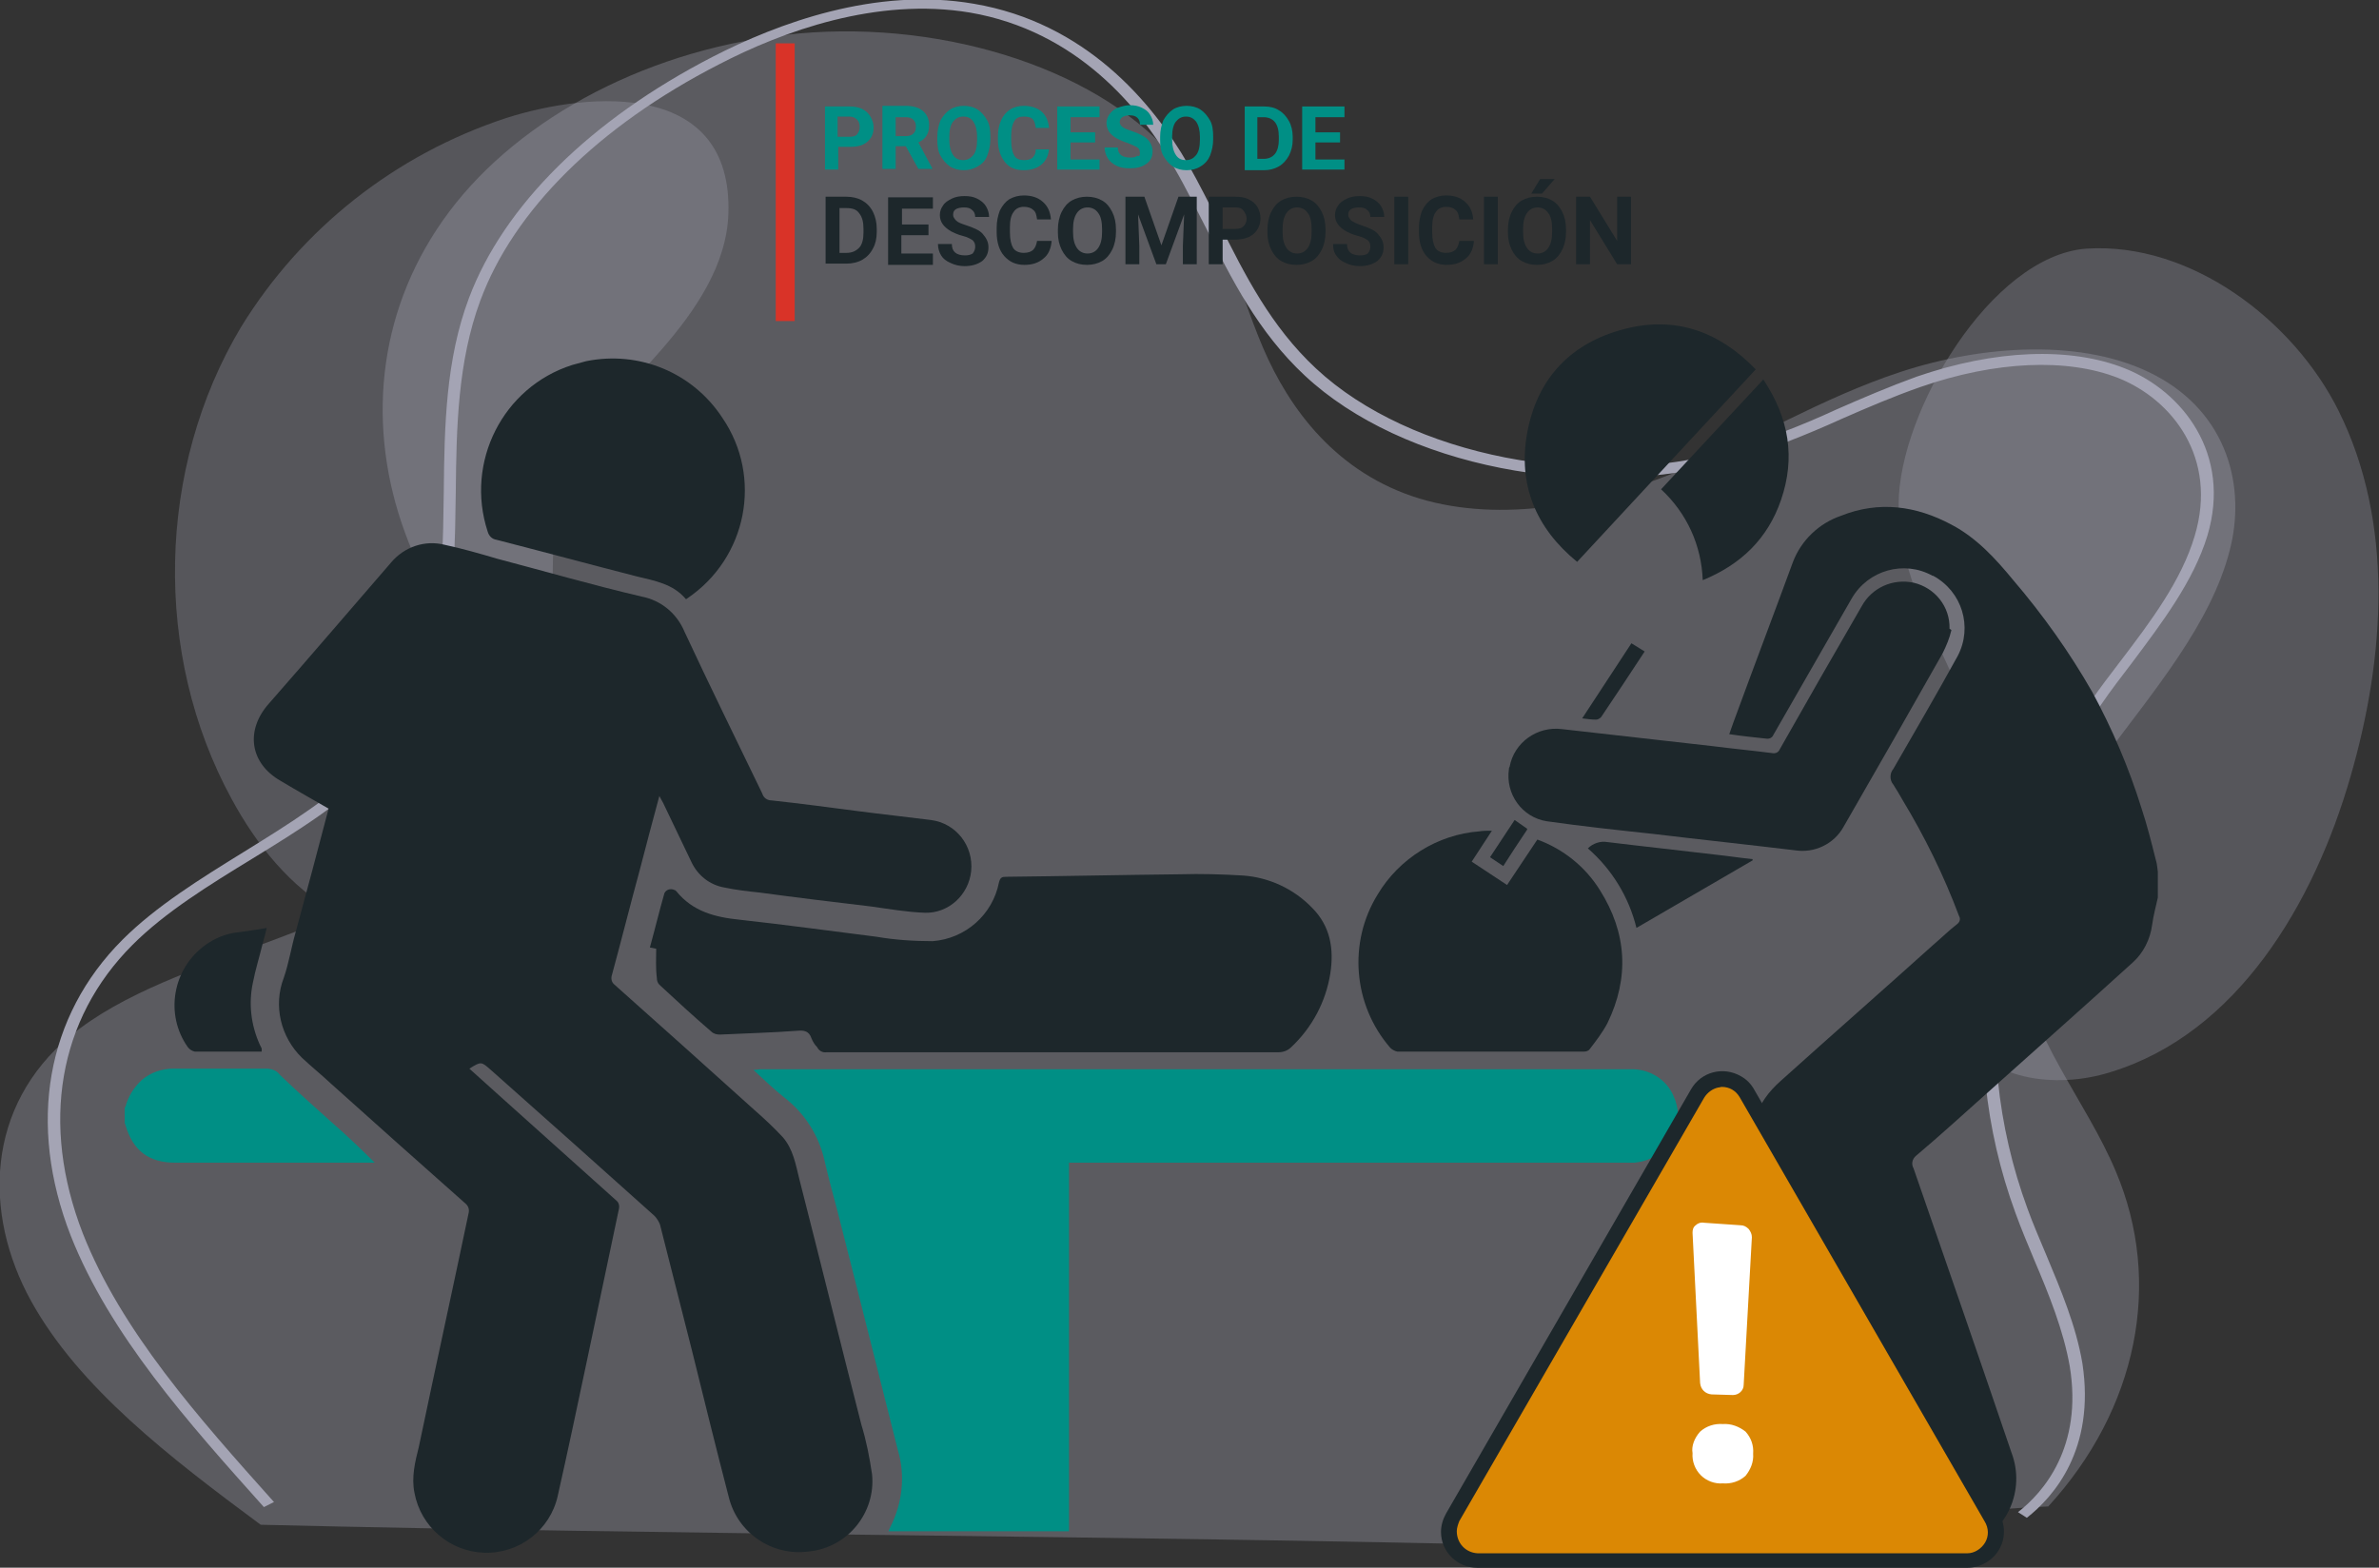 <?xml version="1.0" encoding="utf-8"?>
<!-- Generator: Adobe Illustrator 26.0.1, SVG Export Plug-In . SVG Version: 6.00 Build 0)  -->
<svg version="1.1" id="Layer_1" xmlns="http://www.w3.org/2000/svg" xmlns:xlink="http://www.w3.org/1999/xlink" x="0px" y="0px"
	 viewBox="0 0 376.9 248.4" style="enable-background:new 0 0 376.9 248.4;" xml:space="preserve">
<rect x="0" y="0" width="376.9" height="248.4" fill="#333333" stroke="none"/>
<style type="text/css">
	.st0{opacity:0.354;fill:#A4A4B4;enable-background:new    ;}
	.st1{opacity:0.31;fill:#A4A4B4;enable-background:new    ;}
	.st2{fill:#A4A4B4;}
	.st3{fill:#1D272B;}
	.st4{fill:#008F85;}
	.st5{fill:#DB8804;}
	.st6{fill:#FFFFFF;}
	.st7{enable-background:new    ;}
	.st8{fill:#D93328;}
</style>
<g id="Grupo_134258" transform="translate(-175 -5955.33)">
	<g id="Grupo_128124" transform="translate(175 5955.33)">
		<path id="Trazado_151846" class="st0" d="M324.5,238.7c14.1-15.4,18.2-35.4,10.7-53.1c-4.7-11.2-13.8-21.5-15-33.2
			c-2.3-23.3,27-42.1,33-65c2.7-10.1-0.2-21.8-11.7-27.9c-11.3-6-27.5-4.8-40.3-0.6s-23.6,11-35.9,16s-27.4,8-40.4,4.1
			c-13.1-4-20.6-14.1-24.8-23.9s-6.2-20.3-13.4-29.2C175,11.2,150,3.2,126.6,5.3S82.4,18.6,71.2,33.5s-13.1,32.9-7.6,49.3
			c2.8,8.3,7.5,16.3,10,24.7s2.8,17.6-2.9,25.1c-11.9,15.8-43.1,18-59.5,31.5c-13.5,11.2-13.9,28.2-6.3,42s22.1,24.9,36.4,35.5
			c67,1.6,135.2,1.7,202.2,3.3C269.7,245.7,298.4,239.8,324.5,238.7z"/>
		<path id="Trazado_151847" class="st1" d="M300.8,79.7c-0.2,19,17.8,35.5,14.7,54.1c-1.7,10-9.3,20.1-4.9,29.3
			c3.9,8.1,15.1,9.5,23.7,6.8c20.1-6.1,32.3-26.7,38.1-46.9c5.5-19,6.9-40.2-1.9-57.9c-7.1-14.3-23.4-26.8-40-25.7
			C315.3,40.6,300.9,65.4,300.8,79.7z"/>
		<path id="Trazado_151848" class="st1" d="M38.2,51.8c-13.4,22.4-14,51.9-1.5,74.8c3.9,7.2,9.3,14,16.5,18c7.2,4,16.5,4.9,23.6,0.8
			c10.9-6.2,13.3-20.8,12.4-33.3s-3.7-25.6,1.1-37.1c3.1-7.5,9.1-13.4,14.5-19.6s10.3-13.4,10.6-21.5c0.7-21.1-21.7-19.5-35.2-15.2
			C62.6,24.5,47.8,36.2,38.2,51.8z"/>
		<g id="Grupo_107069" transform="translate(7.507 0)">
			<path id="Trazado_151849" class="st2" d="M313.6,240.5l-1.4-0.9c4-3.1,10.3-10.3,8.2-23.1c-1-5.7-3.3-11.4-5.6-16.8
				c-1-2.4-2.1-5-3-7.5c-9.8-26.7-5.5-56.2,11.8-80.9c1.5-2.2,3.2-4.4,4.8-6.5c4.8-6.3,9.7-12.8,11.8-19.9
				c3.7-12.4-3.6-21.6-12.1-25c-8.1-3.2-19.5-2.7-31.3,1.4c-4.3,1.5-8.5,3.3-12.6,5.1c-5.5,2.5-11.1,4.7-16.9,6.5
				c-23.4,6.8-52.7,1-68.1-13.4c-7.4-6.9-11.6-15.3-15.6-23.3c-1.6-3.1-3.2-6.4-5-9.5C173.2,17,163,4.9,146.2,2
				c-14.8-2.5-29.8,3-39.8,8.2C87.3,20,73.9,33.3,68.6,47.6C65,57.3,64.8,67.8,64.7,78c-0.2,15.1-0.4,30.8-12.3,43.4
				c-5.4,5.7-12.8,10.3-20,14.7c-6.7,4.1-13.7,8.4-18.9,13.6c-11.8,11.8-14.6,28.4-7.9,45.7c6.1,15.5,18.4,29.3,30.3,42.6l-1.6,0.8
				c-12-13.4-24.4-27.3-30.6-43c-6.9-17.7-3.9-34.8,8.2-46.9c5.3-5.3,12.4-9.7,19.2-13.9c7.1-4.4,14.4-8.9,19.7-14.5
				c11.6-12.3,11.8-27,12-42.6c0.1-10.3,0.3-20.9,4-30.7c5.5-14.6,19.2-28.2,38.6-38.2c10.3-5.3,25.8-11.1,41.4-8.4
				c17.6,3,28.2,15.5,33.9,25.4c1.8,3.1,3.4,6.4,5,9.5c4,8,8.1,16.2,15.3,22.9c14.9,13.9,43.2,19.4,65.8,12.9
				c5.7-1.8,11.2-3.9,16.6-6.4c4.1-1.8,8.3-3.6,12.7-5.2c12.4-4.3,24.4-4.8,33.1-1.3c9,3.6,16.9,13.5,13,26.5
				c-2.2,7.2-7.2,13.8-12,20.2c-1.6,2.1-3.3,4.3-4.8,6.5c-17.1,24.4-21.4,53.5-11.7,79.9c0.9,2.5,2,5,3,7.4
				c2.3,5.5,4.7,11.2,5.7,17.1C324.5,229.7,317.8,237.2,313.6,240.5z"/>
		</g>
	</g>
	<g id="rZLulr" transform="translate(194.86 6006.759)">
		<g id="Grupo_127421" transform="translate(0 0)">
			<path id="Trazado_163215" class="st3" d="M322,90.8c-0.3,1.4-0.7,2.8-0.9,4.3c-0.3,2.3-1.4,4.5-3.1,6c-7.7,7-15.5,13.9-23.2,20.8
				c-3.7,3.3-7.3,6.6-11.1,9.8c-0.6,0.5-0.8,1.3-0.4,2c5.2,15,10.4,30,15.5,45c2.3,6-0.7,12.7-6.7,14.9c-0.3,0.1-0.7,0.2-1.1,0.3
				c-5.7,1.6-11.7-1.4-13.8-6.9c-2.5-6.9-4.8-13.8-7.2-20.8c-2.3-6.8-4.7-13.5-7-20.3c-1.5-4.4-3.1-8.8-4.5-13.2
				c-1.7-5.1-0.2-9.4,3.8-12.9c8-7.2,16.1-14.3,24.1-21.5c1.3-1.1,2.5-2.3,3.8-3.3c0.4-0.3,0.6-0.8,0.3-1.3
				c-2.4-6.4-5.4-12.5-8.9-18.3c-0.5-0.9-1-1.7-1.5-2.5c-0.6-0.7-0.6-1.8,0-2.5c3.4-5.9,6.9-11.9,10.2-17.9
				c2.4-4.6,0.7-10.2-3.9-12.7c0,0,0,0-0.1,0c-4.5-2.5-10.2-0.9-12.8,3.6c-4.1,7.2-8.3,14.4-12.4,21.6c-0.2,0.5-0.7,0.7-1.2,0.6
				c-1.9-0.2-3.8-0.4-5.8-0.7c0.4-1.2,0.9-2.5,1.3-3.6c2.9-7.9,5.9-15.8,8.8-23.7c1.3-3.4,4.1-6.1,7.6-7.3c6-2.4,11.9-1.6,17.5,1.4
				c4,2.1,7,5.4,9.8,8.8c4.7,5.5,8.9,11.4,12.5,17.7c3.2,5.9,5.8,12,7.8,18.4c0.9,2.7,1.6,5.5,2.3,8.3c0.2,0.6,0.2,1.2,0.3,1.8
				L322,90.8z"/>
			<path id="Trazado_163216" class="st4" d="M0,124c0.4-1.6,1.3-3.1,2.6-4.3c1.4-1.2,3.2-1.8,5-1.8c4.9,0,9.8,0,14.7,0
				c0.9,0,1.7,0.3,2.2,1c2.7,2.6,5.5,5.1,8.3,7.6c2.3,2,4.5,4.1,6.7,6.3h-1.2c-10.1,0-20.3,0-30.4,0c-4.2,0-6.7-1.9-7.9-6
				c0-0.1-0.1-0.2-0.1-0.3V124z"/>
			<path id="Trazado_163217" class="st3" d="M32.2,76.7c-2.6-1.5-5.1-2.9-7.6-4.4c-4.9-2.8-5.6-8-1.9-12.2
				c6.5-7.4,12.9-14.9,19.4-22.4c2.1-2.5,5.4-3.6,8.5-2.8c2.8,0.6,5.6,1.4,8.3,2.2c7.6,2,15.2,4.2,22.9,6c3.1,0.6,5.6,2.7,6.8,5.6
				c4,8.6,8.2,17.1,12.3,25.6c0.2,0.7,0.8,1.1,1.5,1.1c4.6,0.5,9.1,1.1,13.7,1.7c3.8,0.5,7.6,0.9,11.5,1.4c4,0.5,6.8,4.1,6.4,8.1
				c-0.4,3.8-3.6,6.7-7.3,6.6c-2.9-0.1-5.7-0.6-8.6-1c-5.9-0.7-11.7-1.4-17.6-2.2c-1.9-0.2-3.7-0.4-5.6-0.8c-2.3-0.4-4.2-1.9-5.2-4
				c-1.5-3.1-3-6.3-4.5-9.4c-0.2-0.3-0.3-0.6-0.6-1.1c-1.1,4-2.1,7.9-3.1,11.7c-1.5,5.5-2.9,11.1-4.4,16.6c-0.2,0.6-0.1,1.2,0.4,1.6
				c7.4,6.6,14.8,13.2,22.1,19.8c1.6,1.4,3.1,2.8,4.5,4.3c1.7,1.9,2.1,4.4,2.7,6.8c3.3,12.9,6.5,25.9,9.8,38.8
				c0.8,2.6,1.3,5.2,1.7,7.9c0.6,6.1-3.9,11.6-10,12.2c-5.8,0.8-11.3-2.9-12.7-8.6c-2-7.7-3.9-15.4-5.8-23.1
				c-1.7-6.7-3.4-13.4-5.1-20.1c-0.2-0.5-0.5-1-0.9-1.4c-8.6-7.7-17.2-15.4-25.9-23.1c-1.5-1.3-1.5-1.4-3.4-0.2c1.7,1.5,3.3,3,5,4.5
				c6.1,5.5,12.3,11,18.4,16.5c0.3,0.3,0.4,0.8,0.3,1.2c-1.7,8.1-3.4,16.1-5.1,24.2c-1.5,7.1-3,14.2-4.6,21.3
				c-1.2,5.4-6.1,9.2-11.7,9c-5.4-0.2-10-4.1-11-9.5c-0.5-2.5,0.1-4.9,0.7-7.3c2.6-12.4,5.3-24.7,7.9-37.1c0.1-0.6-0.1-1.1-0.6-1.5
				c-7.1-6.3-14.2-12.6-21.2-18.9c-1.5-1.4-3.1-2.7-4.6-4.1c-3.4-3.3-4.6-8.3-2.9-12.7c0.8-2.3,1.2-4.9,1.9-7.3
				C28.8,89.6,30.5,83.2,32.2,76.7z"/>
			<path id="Trazado_163218" class="st4" d="M149.5,132.8v58.4h-28.6c0.1-0.2,0.2-0.5,0.3-0.7c1.9-3.7,2.4-8.1,1.2-12.1
				c-2.1-8.3-4.2-16.7-6.3-25c-1.1-4.3-2.2-8.7-3.3-13c-0.7-2.6-1.4-5.2-2-7.8c-0.9-4.1-3.2-7.7-6.5-10.2c-1.6-1.3-3.1-2.7-4.8-4.3
				c0.5,0,0.8-0.1,1.1-0.1c36.8,0,73.6,0,110.4,0c9.2,0,18.3,0,27.5,0c2.9-0.1,5.7,1.6,6.8,4.3c1.7,3.7,0.1,8.1-3.6,9.8
				c-0.8,0.4-1.7,0.6-2.6,0.7c-0.7,0-1.4,0-2.1,0c-28.7,0-57.5,0-86.2,0L149.5,132.8z"/>
			<path id="Trazado_163219" class="st3" d="M84.1,98.9l-1-0.2c0.8-2.9,1.5-5.8,2.3-8.6c0.3-0.6,1-0.8,1.6-0.5
				c0.1,0,0.2,0.1,0.3,0.2c2.6,3.2,6.1,4.1,10,4.5c7.3,0.8,14.5,1.8,21.7,2.7c2.9,0.5,5.9,0.7,8.9,0.7c5.2-0.4,9.5-4.2,10.5-9.3
				c0.2-0.8,0.5-0.9,1.1-0.9c9.2-0.1,18.4-0.3,27.6-0.4c3.3-0.1,6.7,0,10,0.2c4.1,0.3,8,2.1,10.9,5.1c2.9,2.9,3.5,6.5,2.9,10.4
				c-0.7,4.5-2.9,8.6-6.2,11.7c-0.5,0.5-1.2,0.8-2,0.8c-23.9,0-47.8,0-71.6,0c-0.6,0.1-1.2-0.2-1.5-0.8c-0.4-0.4-0.7-0.9-0.9-1.4
				c-0.4-1.2-1.2-1.3-2.3-1.2c-4,0.3-8.1,0.4-12.2,0.6c-0.5,0-1-0.1-1.4-0.5c-2.8-2.4-5.5-4.9-8.2-7.4c-0.3-0.3-0.4-0.7-0.4-1.1
				C84,101.9,84.1,100.4,84.1,98.9z"/>
			<path id="Trazado_163220" class="st3" d="M289.3,48.4c-0.3,1.3-0.8,2.5-1.4,3.7c-5.2,9.2-10.4,18.3-15.7,27.5
				c-1.5,2.7-4.6,4.2-7.7,3.7c-7.5-0.9-15-1.7-22.5-2.6c-5.6-0.6-11.2-1.2-16.8-2c-3.9-0.6-6.6-4.3-6-8.3c0-0.1,0-0.2,0.1-0.3
				c0.7-3.9,4.4-6.5,8.3-6c8,0.9,15.9,1.8,23.9,2.7c3.1,0.4,6.3,0.7,9.4,1.1c0.5,0.1,1-0.1,1.2-0.6c4.3-7.6,8.6-15.1,13-22.7
				c1.6-2.9,4.9-4.4,8.2-3.7c3.4,0.8,5.8,3.8,5.7,7.3L289.3,48.4z"/>
			<path id="Trazado_163221" class="st3" d="M216.5,80.2l-3.2,4.9l5.6,3.7l4.8-7.2c4.1,1.5,7.6,4.3,9.9,8c4.3,6.8,4.7,13.9,1.2,21.1
				c-0.8,1.5-1.8,2.8-2.8,4.1c-0.2,0.3-0.6,0.4-0.9,0.4c-9.9,0-19.7,0-29.6,0c-0.4-0.1-0.8-0.3-1.1-0.6c-5.9-6.8-6.7-16.7-2-24.3
				c3.4-5.7,9.5-9.5,16.1-10C215.1,80.2,215.7,80.2,216.5,80.2z"/>
			<path id="Trazado_163222" class="st3" d="M88.8,43.5c-2-2.4-4.9-2.9-7.8-3.6C73.6,38,66.2,36,58.8,34.1c-0.7-0.1-1.2-0.6-1.4-1.3
				c-3.6-11,2.4-22.9,13.4-26.4c0.7-0.2,1.5-0.4,2.2-0.6c8.4-1.7,16.9,1.8,21.6,9C101,24.2,98.5,37,89,43.4
				C88.9,43.5,88.8,43.5,88.8,43.5z"/>
			<path id="Trazado_163223" class="st3" d="M230,37.6c-6.6-5.4-9.4-12.3-7.9-20.5c1.6-8.6,6.9-14.2,15.4-16.4
				c8.1-2.1,15,0.4,20.8,6.4L230,37.6z"/>
			<path id="Trazado_163224" class="st3" d="M259.5,8.7c4.1,6.2,5.1,12.4,2.8,19.1c-2.1,6.1-6.3,10.2-12.4,12.7
				c-0.2-5.5-2.5-10.6-6.6-14.4L259.5,8.7z"/>
			<path id="Trazado_163225" class="st3" d="M21.6,115.2c-3.6,0-7.1,0-10.6,0c-0.4-0.1-0.8-0.3-1.1-0.7c-3.7-5.2-2.4-12.5,2.8-16.2
				c1.5-1.1,3.3-1.8,5.1-2c1.5-0.2,3-0.4,4.6-0.7c-0.2,0.9-0.4,1.6-0.6,2.3c-0.5,2.1-1.2,4.3-1.6,6.4c-0.7,3.3-0.3,6.7,1.1,9.8
				c0.1,0.2,0.2,0.4,0.3,0.6C21.6,114.9,21.6,115,21.6,115.2z"/>
			<path id="Trazado_163226" class="st3" d="M257.8,84.9l-18.4,10.7c-1.2-4.9-3.9-9.3-7.7-12.6c0.8-0.8,2-1.2,3.1-1
				c5.7,0.7,11.4,1.3,17.2,2c1.9,0.2,3.8,0.5,5.8,0.7L257.8,84.9z"/>
			<path id="Trazado_163227" class="st3" d="M230.8,62.4l7.8-11.9l2.1,1.3c-2.3,3.5-4.6,7-6.9,10.4c-0.2,0.2-0.5,0.4-0.8,0.4
				C232.3,62.6,231.7,62.5,230.8,62.4z"/>
			<path id="Trazado_163228" class="st3" d="M222.1,79.9c0,0.1-0.1,0.3-0.2,0.4c-1.2,1.8-2.4,3.6-3.6,5.5l-2.1-1.4l3.9-5.9
				L222.1,79.9z"/>
		</g>
		<g id="Grupo_128125" transform="translate(208.435 118.292)">
			<g id="Grupo_91938" transform="translate(0 0)">
				<g id="Grupo_91937">
					<path id="Trazado_151023" class="st3" d="M5.8,78.7C2.6,78.7,0,76.2,0,73c0-1,0.3-2,0.8-2.9L39.6,2.9c1.6-2.8,5.1-3.7,7.9-2.1
						c0.9,0.5,1.6,1.2,2.1,2.1l38.8,67.2c1.6,2.7,0.7,6.2-2.1,7.8c-0.9,0.5-1.9,0.8-2.9,0.8H5.8z"/>
					<path id="Trazado_151024" class="st5" d="M86.2,74.7c-0.6,1-1.7,1.7-2.8,1.7H5.8c-1.9-0.1-3.3-1.6-3.3-3.5
						c0-0.5,0.2-1.1,0.4-1.6L41.7,4.2c0.5-0.8,1.3-1.4,2.2-1.6c0.2,0,0.4-0.1,0.6-0.1c1.2,0,2.2,0.6,2.8,1.6l38.8,67.2
						C86.8,72.4,86.8,73.7,86.2,74.7z"/>
				</g>
			</g>
			<g id="Grupo_91939" transform="translate(39.751 24.024)">
				<path id="Trazado_151026" class="st6" d="M6.5,27.3l-3.4-0.1c-1-0.1-1.7-0.8-1.8-1.8L0.1,1.6c0-0.5,0.1-0.9,0.5-1.2
					C0.9,0.1,1.4-0.1,1.9,0l5.8,0.4C8.2,0.4,8.6,0.6,9,1c0.3,0.4,0.5,0.8,0.5,1.3L8.2,25.7C8.2,26.6,7.4,27.3,6.5,27.3z"/>
				<path id="Trazado_151027" class="st6" d="M1.3,33.1c1-0.9,2.3-1.3,3.6-1.2c1.3-0.1,2.6,0.4,3.6,1.2c0.9,1,1.3,2.2,1.2,3.5
					c0.1,1.3-0.4,2.5-1.2,3.5c-1,0.9-2.3,1.3-3.6,1.2c-1.3,0.1-2.6-0.4-3.5-1.3c-0.9-0.9-1.4-2.2-1.3-3.5
					C-0.1,35.4,0.4,34.1,1.3,33.1z"/>
			</g>
		</g>
	</g>
	<g class="st7">
		<path class="st4" d="M307.8,5978.7v3.5h-2.1v-10h3.9c0.7,0,1.4,0.1,2,0.4s1,0.7,1.3,1.2c0.3,0.5,0.5,1.1,0.5,1.7
			c0,1-0.3,1.7-1,2.3c-0.7,0.6-1.6,0.8-2.8,0.8H307.8z M307.8,5977h1.8c0.5,0,1-0.1,1.2-0.4s0.4-0.6,0.4-1.1c0-0.5-0.1-0.9-0.4-1.2
			s-0.7-0.5-1.2-0.5h-1.9V5977z"/>
		<path class="st4" d="M318.5,5978.5h-1.6v3.6h-2.1v-10h3.7c1.2,0,2.1,0.3,2.7,0.8s1,1.3,1,2.2c0,0.7-0.1,1.2-0.4,1.7
			c-0.3,0.5-0.7,0.8-1.3,1.1l2.2,4.1v0.1h-2.2L318.5,5978.5z M316.8,5976.9h1.7c0.5,0,0.9-0.1,1.2-0.4c0.3-0.3,0.4-0.6,0.4-1.1
			c0-0.5-0.1-0.8-0.4-1.1s-0.7-0.4-1.2-0.4h-1.6V5976.9z"/>
		<path class="st4" d="M331.9,5977.4c0,1-0.2,1.8-0.5,2.6s-0.8,1.3-1.5,1.7s-1.4,0.6-2.2,0.6c-0.8,0-1.6-0.2-2.2-0.6s-1.1-1-1.5-1.7
			c-0.4-0.7-0.5-1.6-0.5-2.5v-0.5c0-1,0.2-1.8,0.5-2.6c0.4-0.7,0.9-1.3,1.5-1.7c0.6-0.4,1.4-0.6,2.2-0.6s1.6,0.2,2.2,0.6
			c0.6,0.4,1.1,1,1.5,1.7c0.4,0.7,0.5,1.6,0.5,2.6V5977.4z M329.8,5977c0-1-0.2-1.8-0.6-2.4s-0.9-0.8-1.6-0.8
			c-0.7,0-1.2,0.3-1.6,0.8c-0.4,0.5-0.6,1.3-0.6,2.4v0.5c0,1,0.2,1.8,0.6,2.4s0.9,0.8,1.6,0.8c0.7,0,1.2-0.3,1.6-0.8
			c0.4-0.5,0.6-1.3,0.6-2.4V5977z"/>
		<path class="st4" d="M341.2,5978.9c-0.1,1.1-0.5,1.9-1.2,2.5s-1.7,0.9-2.8,0.9c-1.3,0-2.3-0.4-3-1.3c-0.7-0.9-1.1-2-1.1-3.5v-0.6
			c0-1,0.2-1.8,0.5-2.5s0.8-1.3,1.4-1.7c0.6-0.4,1.4-0.6,2.2-0.6c1.1,0,2.1,0.3,2.8,0.9s1.1,1.5,1.2,2.6h-2.1
			c-0.1-0.6-0.2-1.1-0.5-1.4c-0.3-0.3-0.8-0.4-1.4-0.4c-0.7,0-1.2,0.2-1.5,0.7c-0.3,0.5-0.5,1.2-0.5,2.3v0.8c0,1.1,0.2,1.9,0.5,2.4
			s0.8,0.7,1.5,0.7c0.6,0,1.1-0.1,1.4-0.4c0.3-0.3,0.5-0.7,0.5-1.3H341.2z"/>
		<path class="st4" d="M348.5,5977.9h-3.9v2.7h4.6v1.6h-6.7v-10h6.7v1.7h-4.6v2.4h3.9V5977.9z"/>
		<path class="st4" d="M355.6,5979.6c0-0.4-0.1-0.7-0.4-0.9c-0.3-0.2-0.8-0.4-1.5-0.7c-0.7-0.2-1.3-0.5-1.7-0.7
			c-1.1-0.6-1.7-1.4-1.7-2.5c0-0.5,0.2-1,0.5-1.4c0.3-0.4,0.7-0.8,1.3-1s1.2-0.4,1.9-0.4c0.7,0,1.3,0.1,1.9,0.4
			c0.6,0.3,1,0.6,1.3,1.1s0.5,1,0.5,1.6h-2.1c0-0.5-0.1-0.8-0.4-1.1c-0.3-0.3-0.7-0.4-1.2-0.4c-0.5,0-0.9,0.1-1.2,0.3
			c-0.3,0.2-0.4,0.5-0.4,0.8c0,0.3,0.2,0.6,0.5,0.8s0.8,0.4,1.4,0.6c1.2,0.4,2,0.8,2.5,1.3s0.8,1.2,0.8,1.9c0,0.9-0.3,1.5-1,2
			c-0.7,0.5-1.5,0.7-2.6,0.7c-0.8,0-1.5-0.1-2.1-0.4c-0.6-0.3-1.1-0.7-1.4-1.2s-0.5-1.1-0.5-1.7h2.1c0,1.1,0.7,1.6,2,1.6
			c0.5,0,0.9-0.1,1.1-0.3C355.5,5980.2,355.6,5979.9,355.6,5979.6z"/>
		<path class="st4" d="M367.2,5977.4c0,1-0.2,1.8-0.5,2.6c-0.3,0.7-0.8,1.3-1.5,1.7c-0.6,0.4-1.4,0.6-2.2,0.6
			c-0.8,0-1.6-0.2-2.2-0.6s-1.1-1-1.5-1.7c-0.4-0.7-0.5-1.6-0.5-2.5v-0.5c0-1,0.2-1.8,0.5-2.6c0.4-0.7,0.9-1.3,1.5-1.7
			c0.6-0.4,1.4-0.6,2.2-0.6s1.6,0.2,2.2,0.6c0.6,0.4,1.1,1,1.5,1.7c0.4,0.7,0.5,1.6,0.5,2.6V5977.4z M365.1,5977
			c0-1-0.2-1.8-0.6-2.4c-0.4-0.5-0.9-0.8-1.6-0.8c-0.7,0-1.2,0.3-1.6,0.8c-0.4,0.5-0.6,1.3-0.6,2.4v0.5c0,1,0.2,1.8,0.6,2.4
			s0.9,0.8,1.6,0.8c0.7,0,1.2-0.3,1.6-0.8c0.4-0.5,0.6-1.3,0.6-2.4V5977z"/>
		<path class="st4" d="M372.2,5982.2v-10h3.1c0.9,0,1.7,0.2,2.3,0.6c0.7,0.4,1.2,1,1.6,1.7c0.4,0.7,0.6,1.6,0.6,2.5v0.5
			c0,0.9-0.2,1.7-0.6,2.5c-0.4,0.7-0.9,1.3-1.6,1.7c-0.7,0.4-1.5,0.6-2.3,0.6H372.2z M374.2,5973.9v6.6h1c0.8,0,1.4-0.3,1.8-0.8
			s0.6-1.3,0.6-2.2v-0.5c0-1-0.2-1.8-0.6-2.3c-0.4-0.5-1-0.8-1.8-0.8H374.2z"/>
		<path class="st4" d="M387.3,5977.9h-3.9v2.7h4.6v1.6h-6.7v-10h6.7v1.7h-4.6v2.4h3.9V5977.9z"/>
	</g>
	<g class="st7">
		<path class="st3" d="M305.8,5997.2v-10.7h3.3c0.9,0,1.8,0.2,2.5,0.6c0.7,0.4,1.3,1,1.7,1.8c0.4,0.8,0.6,1.7,0.6,2.7v0.5
			c0,1-0.2,1.9-0.6,2.6c-0.4,0.8-1,1.4-1.7,1.8s-1.6,0.6-2.5,0.6H305.8z M308,5988.3v7.1h1.1c0.9,0,1.5-0.3,2-0.8s0.7-1.4,0.7-2.4
			v-0.6c0-1.1-0.2-1.9-0.7-2.5c-0.4-0.6-1.1-0.8-2-0.8H308z"/>
		<path class="st3" d="M322,5992.6h-4.2v2.9h5v1.8h-7.1v-10.7h7.1v1.8h-4.9v2.5h4.2V5992.6z"/>
		<path class="st3" d="M329.5,5994.4c0-0.4-0.1-0.7-0.4-1c-0.3-0.2-0.8-0.5-1.6-0.7c-0.8-0.2-1.4-0.5-1.8-0.7
			c-1.2-0.7-1.8-1.5-1.8-2.6c0-0.6,0.2-1.1,0.5-1.5c0.3-0.5,0.8-0.8,1.4-1.1c0.6-0.3,1.3-0.4,2-0.4c0.8,0,1.4,0.1,2,0.4
			c0.6,0.3,1.1,0.7,1.4,1.2c0.3,0.5,0.5,1.1,0.5,1.7h-2.2c0-0.5-0.2-0.9-0.5-1.1c-0.3-0.3-0.7-0.4-1.3-0.4c-0.5,0-1,0.1-1.3,0.3
			c-0.3,0.2-0.4,0.5-0.4,0.9c0,0.3,0.2,0.6,0.5,0.9s0.9,0.5,1.5,0.7c1.2,0.4,2.2,0.8,2.7,1.4s0.9,1.2,0.9,2.1c0,0.9-0.3,1.6-1,2.2
			c-0.7,0.5-1.6,0.8-2.8,0.8c-0.8,0-1.6-0.2-2.2-0.5c-0.7-0.3-1.2-0.7-1.5-1.2s-0.5-1.1-0.5-1.8h2.2c0,1.2,0.7,1.8,2.1,1.8
			c0.5,0,0.9-0.1,1.2-0.3C329.4,5995.1,329.5,5994.8,329.5,5994.4z"/>
		<path class="st3" d="M341.6,5993.6c-0.1,1.1-0.5,2.1-1.3,2.7c-0.8,0.7-1.8,1-3,1c-1.4,0-2.4-0.5-3.2-1.4c-0.8-0.9-1.2-2.2-1.2-3.8
			v-0.7c0-1,0.2-1.9,0.5-2.7c0.4-0.8,0.9-1.4,1.5-1.8c0.7-0.4,1.5-0.6,2.3-0.6c1.2,0,2.2,0.3,3,1c0.8,0.7,1.2,1.6,1.3,2.8h-2.2
			c-0.1-0.7-0.2-1.2-0.6-1.5c-0.3-0.3-0.8-0.5-1.5-0.5c-0.7,0-1.3,0.3-1.6,0.8c-0.4,0.5-0.6,1.3-0.6,2.4v0.8c0,1.2,0.2,2,0.5,2.5
			s0.9,0.8,1.7,0.8c0.7,0,1.2-0.2,1.5-0.5c0.3-0.3,0.5-0.8,0.6-1.4H341.6z"/>
		<path class="st3" d="M351.8,5992.1c0,1-0.2,2-0.6,2.8s-0.9,1.4-1.6,1.8c-0.7,0.4-1.5,0.6-2.4,0.6c-0.9,0-1.7-0.2-2.4-0.6
			c-0.7-0.4-1.2-1-1.6-1.8c-0.4-0.8-0.6-1.7-0.6-2.7v-0.5c0-1,0.2-2,0.6-2.8c0.4-0.8,0.9-1.4,1.6-1.8c0.7-0.4,1.5-0.6,2.4-0.6
			s1.7,0.2,2.4,0.6c0.7,0.4,1.2,1,1.6,1.8c0.4,0.8,0.6,1.7,0.6,2.8V5992.1z M349.6,5991.6c0-1.1-0.2-2-0.6-2.5
			c-0.4-0.6-1-0.9-1.7-0.9c-0.7,0-1.3,0.3-1.7,0.9c-0.4,0.6-0.6,1.4-0.6,2.5v0.5c0,1.1,0.2,1.9,0.6,2.5c0.4,0.6,1,0.9,1.7,0.9
			c0.7,0,1.3-0.3,1.7-0.9c0.4-0.6,0.6-1.4,0.6-2.5V5991.6z"/>
		<path class="st3" d="M356.3,5986.5l2.7,7.7l2.7-7.7h2.9v10.7h-2.2v-2.9l0.2-5l-2.9,7.9h-1.5l-2.9-7.9l0.2,5v2.9h-2.2v-10.7H356.3z
			"/>
		<path class="st3" d="M368.7,5993.4v3.8h-2.2v-10.7h4.2c0.8,0,1.5,0.1,2.1,0.4c0.6,0.3,1.1,0.7,1.4,1.2c0.3,0.5,0.5,1.2,0.5,1.8
			c0,1-0.4,1.9-1.1,2.5c-0.7,0.6-1.7,0.9-3,0.9H368.7z M368.7,5991.6h2c0.6,0,1-0.1,1.3-0.4c0.3-0.3,0.5-0.7,0.5-1.2
			c0-0.5-0.2-0.9-0.5-1.3s-0.7-0.5-1.3-0.5h-2V5991.6z"/>
		<path class="st3" d="M385,5992.1c0,1-0.2,2-0.6,2.8s-0.9,1.4-1.6,1.8c-0.7,0.4-1.5,0.6-2.4,0.6c-0.9,0-1.7-0.2-2.4-0.6
			c-0.7-0.4-1.2-1-1.6-1.8c-0.4-0.8-0.6-1.7-0.6-2.7v-0.5c0-1,0.2-2,0.6-2.8c0.4-0.8,0.9-1.4,1.6-1.8c0.7-0.4,1.5-0.6,2.4-0.6
			s1.7,0.2,2.4,0.6c0.7,0.4,1.2,1,1.6,1.8c0.4,0.8,0.6,1.7,0.6,2.8V5992.1z M382.8,5991.6c0-1.1-0.2-2-0.6-2.5
			c-0.4-0.6-1-0.9-1.7-0.9c-0.7,0-1.3,0.3-1.7,0.9c-0.4,0.6-0.6,1.4-0.6,2.5v0.5c0,1.1,0.2,1.9,0.6,2.5c0.4,0.6,1,0.9,1.7,0.9
			c0.7,0,1.3-0.3,1.7-0.9c0.4-0.6,0.6-1.4,0.6-2.5V5991.6z"/>
		<path class="st3" d="M392.1,5994.4c0-0.4-0.1-0.7-0.4-1c-0.3-0.2-0.8-0.5-1.6-0.7c-0.8-0.2-1.4-0.5-1.8-0.7
			c-1.2-0.7-1.8-1.5-1.8-2.6c0-0.6,0.2-1.1,0.5-1.5c0.3-0.5,0.8-0.8,1.4-1.1c0.6-0.3,1.3-0.4,2-0.4c0.8,0,1.4,0.1,2,0.4
			c0.6,0.3,1.1,0.7,1.4,1.2c0.3,0.5,0.5,1.1,0.5,1.7h-2.2c0-0.5-0.2-0.9-0.5-1.1c-0.3-0.3-0.7-0.4-1.3-0.4c-0.5,0-1,0.1-1.3,0.3
			c-0.3,0.2-0.4,0.5-0.4,0.9c0,0.3,0.2,0.6,0.5,0.9c0.3,0.2,0.9,0.5,1.5,0.7c1.2,0.4,2.2,0.8,2.7,1.4s0.9,1.2,0.9,2.1
			c0,0.9-0.3,1.6-1,2.2c-0.7,0.5-1.6,0.8-2.8,0.8c-0.8,0-1.6-0.2-2.2-0.5c-0.7-0.3-1.2-0.7-1.5-1.2c-0.4-0.5-0.5-1.1-0.5-1.8h2.2
			c0,1.2,0.7,1.8,2.1,1.8c0.5,0,0.9-0.1,1.2-0.3C392,5995.1,392.1,5994.8,392.1,5994.4z"/>
		<path class="st3" d="M398.1,5997.2h-2.2v-10.7h2.2V5997.2z"/>
		<path class="st3" d="M408.5,5993.6c-0.1,1.1-0.5,2.1-1.3,2.7c-0.8,0.7-1.8,1-3,1c-1.4,0-2.4-0.5-3.2-1.4c-0.8-0.9-1.2-2.2-1.2-3.8
			v-0.7c0-1,0.2-1.9,0.5-2.7c0.4-0.8,0.9-1.4,1.5-1.8c0.7-0.4,1.5-0.6,2.3-0.6c1.2,0,2.2,0.3,3,1c0.8,0.7,1.2,1.6,1.3,2.8h-2.2
			c-0.1-0.7-0.2-1.2-0.6-1.5c-0.3-0.3-0.8-0.5-1.5-0.5c-0.7,0-1.3,0.3-1.6,0.8c-0.4,0.5-0.6,1.3-0.6,2.4v0.8c0,1.2,0.2,2,0.5,2.5
			c0.3,0.5,0.9,0.8,1.7,0.8c0.7,0,1.2-0.2,1.5-0.5c0.3-0.3,0.5-0.8,0.6-1.4H408.5z"/>
		<path class="st3" d="M412.3,5997.2h-2.2v-10.7h2.2V5997.2z"/>
		<path class="st3" d="M423.1,5992.1c0,1-0.2,2-0.6,2.8s-0.9,1.4-1.6,1.8c-0.7,0.4-1.5,0.6-2.4,0.6c-0.9,0-1.7-0.2-2.4-0.6
			c-0.7-0.4-1.2-1-1.6-1.8c-0.4-0.8-0.6-1.7-0.6-2.7v-0.5c0-1,0.2-2,0.6-2.8c0.4-0.8,0.9-1.4,1.6-1.8c0.7-0.4,1.5-0.6,2.4-0.6
			s1.7,0.2,2.4,0.6c0.7,0.4,1.2,1,1.6,1.8c0.4,0.8,0.6,1.7,0.6,2.8V5992.1z M420.9,5991.6c0-1.1-0.2-2-0.6-2.5
			c-0.4-0.6-1-0.9-1.7-0.9c-0.7,0-1.3,0.3-1.7,0.9c-0.4,0.6-0.6,1.4-0.6,2.5v0.5c0,1.1,0.2,1.9,0.6,2.5c0.4,0.6,1,0.9,1.7,0.9
			c0.7,0,1.3-0.3,1.7-0.9c0.4-0.6,0.6-1.4,0.6-2.5V5991.6z M419,5983.7h2.3l-2,2.3h-1.7L419,5983.7z"/>
		<path class="st3" d="M433.4,5997.2h-2.2l-4.3-7v7h-2.2v-10.7h2.2l4.3,7v-7h2.2V5997.2z"/>
	</g>
	<rect id="Rectángulo_35428" x="297.9" y="5962.2" class="st8" width="3" height="44"/>
</g>
</svg>
